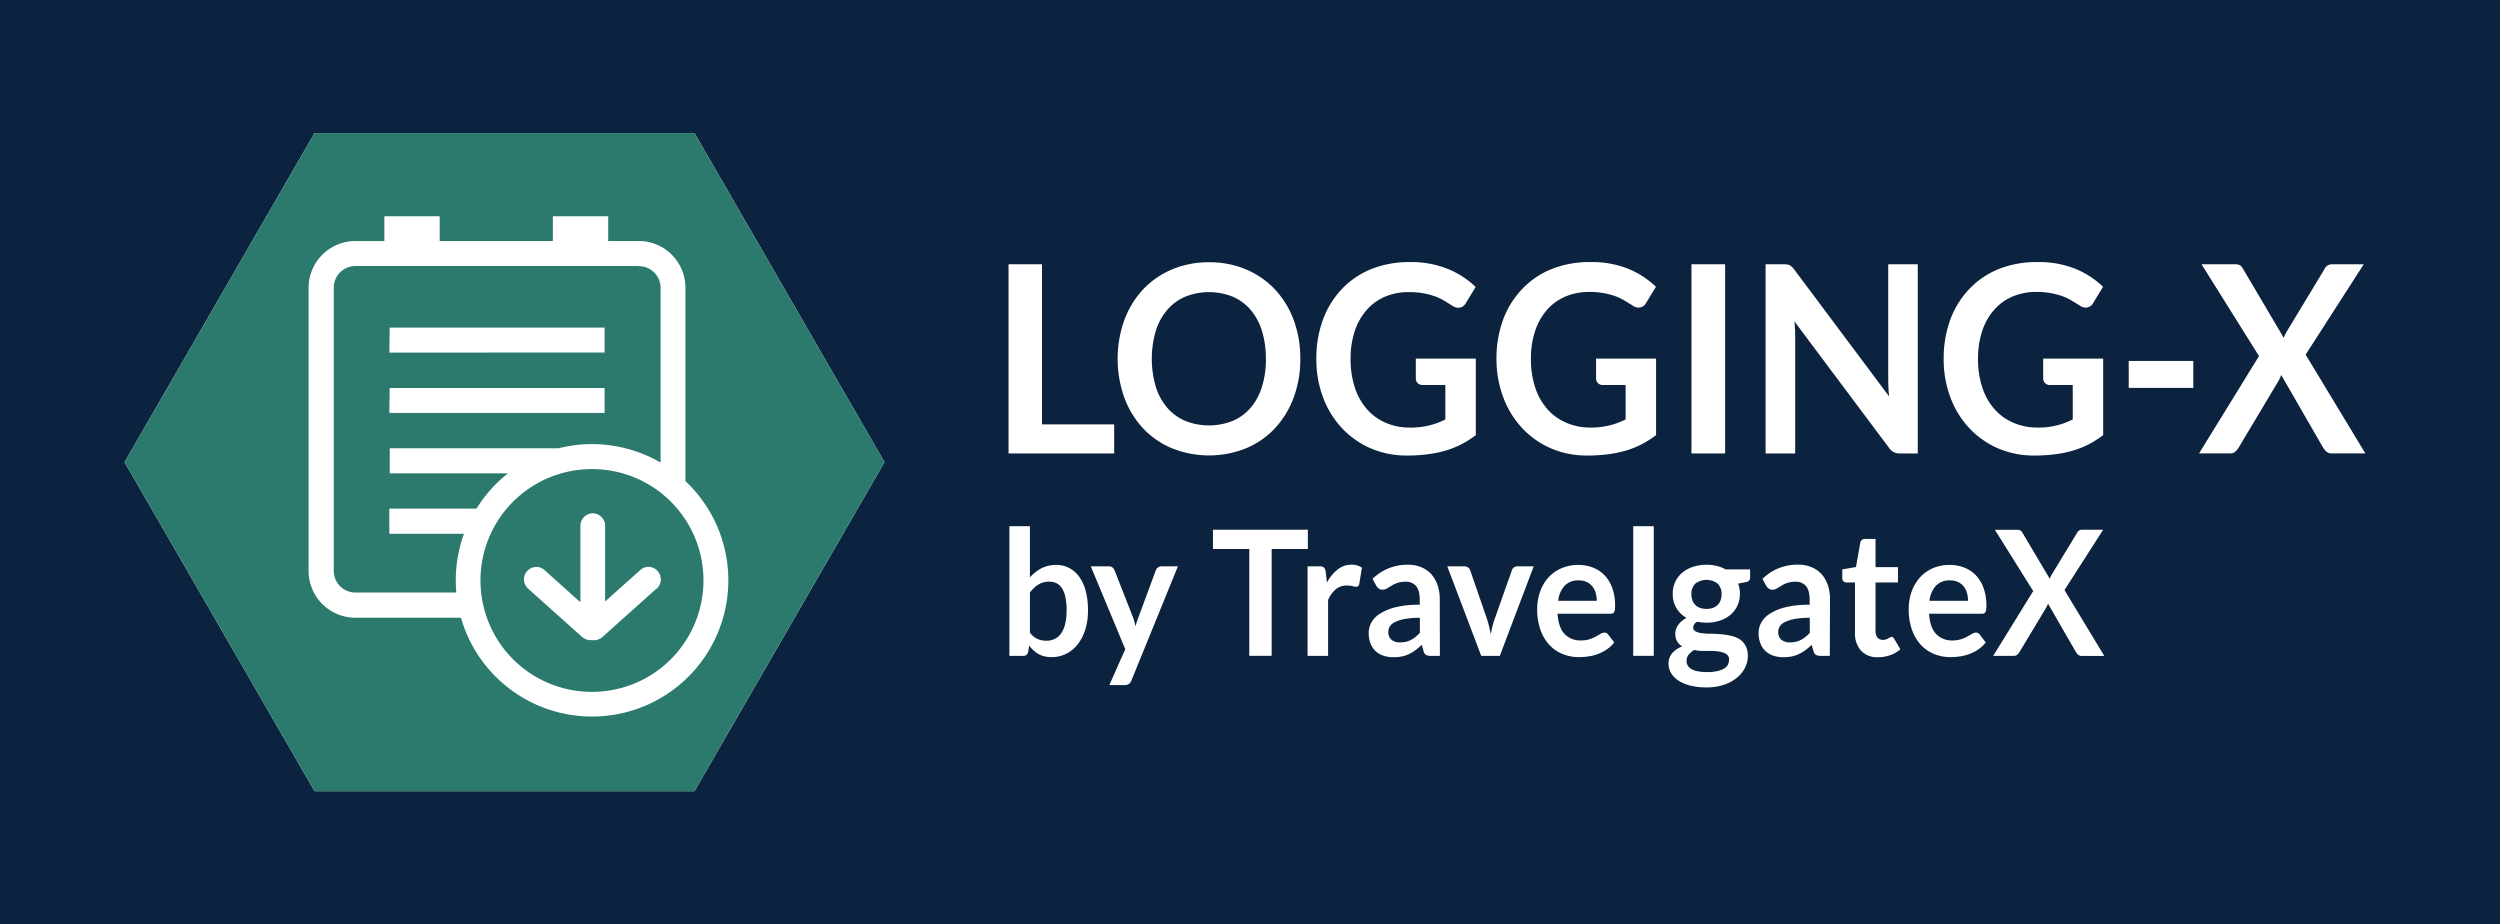 <svg id="Capa_1" data-name="Capa 1" xmlns="http://www.w3.org/2000/svg" viewBox="0 0 994 367.47"><defs><style>.cls-1{fill:#0c2340;}.cls-2{fill:#fff;}.cls-3{fill:#2b7a6d;}</style></defs><title>logos-RGB-trazado</title><rect class="cls-1" x="-27.17" y="-12.07" width="1051" height="415"/><path class="cls-2" d="M414.3,168.74H443v11.55H401V105.07H414.3Z"/><path class="cls-2" d="M517,142.68A43.58,43.58,0,0,1,514.39,158,36.51,36.51,0,0,1,507,170.19a33.24,33.24,0,0,1-11.45,8,39.52,39.52,0,0,1-29.67,0,33.43,33.43,0,0,1-11.5-8A36.23,36.23,0,0,1,447,158a45.94,45.94,0,0,1,0-30.64,36.28,36.28,0,0,1,7.41-12.2,33.71,33.71,0,0,1,11.5-8,37.32,37.32,0,0,1,14.85-2.88,36.77,36.77,0,0,1,14.82,2.91,33.89,33.89,0,0,1,11.45,8,36.36,36.36,0,0,1,7.39,12.18A43.54,43.54,0,0,1,517,142.68Zm-13.69,0a36.68,36.68,0,0,0-1.56-11.11,23.78,23.78,0,0,0-4.48-8.35,19.33,19.33,0,0,0-7.12-5.25,25.47,25.47,0,0,0-18.91,0,19.39,19.39,0,0,0-7.16,5.25,23.88,23.88,0,0,0-4.54,8.35,39.58,39.58,0,0,0,0,22.21,23.61,23.61,0,0,0,4.54,8.33,19.54,19.54,0,0,0,7.16,5.22,25.47,25.47,0,0,0,18.91,0,19.48,19.48,0,0,0,7.12-5.22,23.51,23.51,0,0,0,4.48-8.33A36.61,36.61,0,0,0,503.33,142.68Z"/><path class="cls-2" d="M560.44,170a29.82,29.82,0,0,0,14.23-3.23V153.08h-9a2.76,2.76,0,0,1-2-.75,2.57,2.57,0,0,1-.74-1.85v-7.91h23.85V173a38.59,38.59,0,0,1-5.68,3.62,35.7,35.7,0,0,1-6.3,2.52,46.22,46.22,0,0,1-7.16,1.48,64.18,64.18,0,0,1-8.23.5A35.76,35.76,0,0,1,545,178.26a34.26,34.26,0,0,1-11.41-8,36.61,36.61,0,0,1-7.51-12.17,43,43,0,0,1-2.7-15.45A44.42,44.42,0,0,1,526,127.12,35.4,35.4,0,0,1,533.45,115,33.26,33.26,0,0,1,545.17,107a40.72,40.72,0,0,1,15.47-2.8A38.63,38.63,0,0,1,575.83,107a34.81,34.81,0,0,1,10.89,7.1l-3.87,6.34a3.41,3.41,0,0,1-3,1.93,4.3,4.3,0,0,1-2.43-.84c-1.06-.65-2.14-1.31-3.25-2a21.8,21.8,0,0,0-3.67-1.72,29.17,29.17,0,0,0-4.51-1.19,31,31,0,0,0-5.78-.47A23.71,23.71,0,0,0,550.6,118a20.28,20.28,0,0,0-7.31,5.36,24.31,24.31,0,0,0-4.66,8.37A34.32,34.32,0,0,0,537,142.68a35.57,35.57,0,0,0,1.74,11.57,24.62,24.62,0,0,0,4.86,8.56,21,21,0,0,0,7.43,5.33A23.74,23.74,0,0,0,560.44,170Z"/><path class="cls-2" d="M632.12,170a32,32,0,0,0,7.86-.86,31.57,31.57,0,0,0,6.37-2.37V153.08h-9a2.72,2.72,0,0,1-2-.75,2.54,2.54,0,0,1-.75-1.85v-7.91h23.85V173a38.59,38.59,0,0,1-5.68,3.62,35.29,35.29,0,0,1-6.29,2.52,46.11,46.11,0,0,1-7.17,1.48,64,64,0,0,1-8.23.5,35.76,35.76,0,0,1-14.42-2.86,34.12,34.12,0,0,1-11.4-8,36.45,36.45,0,0,1-7.51-12.17A42.8,42.8,0,0,1,595,142.68a44.42,44.42,0,0,1,2.63-15.56A35.4,35.4,0,0,1,605.13,115,33.21,33.21,0,0,1,616.86,107a40.67,40.67,0,0,1,15.46-2.8,38.68,38.68,0,0,1,15.2,2.73,34.76,34.76,0,0,1,10.88,7.1l-3.87,6.34a3.41,3.41,0,0,1-3,1.93,4.3,4.3,0,0,1-2.43-.84c-1.06-.65-2.14-1.31-3.25-2a21.8,21.8,0,0,0-3.67-1.72,28.87,28.87,0,0,0-4.51-1.19,31,31,0,0,0-5.77-.47,23.65,23.65,0,0,0-9.59,1.87,20.32,20.32,0,0,0-7.32,5.36,24.47,24.47,0,0,0-4.66,8.37,34.33,34.33,0,0,0-1.63,10.93,35.58,35.58,0,0,0,1.73,11.57,24.62,24.62,0,0,0,4.86,8.56,20.91,20.91,0,0,0,7.44,5.33A23.65,23.65,0,0,0,632.12,170Z"/><path class="cls-2" d="M685.91,180.29H672.53V105.07h13.38Z"/><path class="cls-2" d="M710.5,105.15a3.13,3.13,0,0,1,1.06.31,3.47,3.47,0,0,1,.92.67,11,11,0,0,1,1,1.17l37.63,50.31c-.13-1.22-.22-2.4-.27-3.57s-.08-2.24-.08-3.25V105.07H762.5v75.22h-6.89a5,5,0,0,1-4.66-2.4L713.47,127.8c.1,1.11.18,2.21.23,3.3s.07,2.09.07,3v46.2H702V105.07h7A10.42,10.42,0,0,1,710.5,105.15Z"/><path class="cls-2" d="M809.89,170a29.82,29.82,0,0,0,14.23-3.23V153.08h-9a2.72,2.72,0,0,1-2-.75,2.54,2.54,0,0,1-.75-1.85v-7.91h23.85V173a38.59,38.59,0,0,1-5.68,3.62,35.7,35.7,0,0,1-6.3,2.52,46.22,46.22,0,0,1-7.16,1.48,64.07,64.07,0,0,1-8.23.5,35.76,35.76,0,0,1-14.42-2.86,34.26,34.26,0,0,1-11.41-8,36.61,36.61,0,0,1-7.51-12.17,43,43,0,0,1-2.7-15.45,44.42,44.42,0,0,1,2.63-15.56A35.4,35.4,0,0,1,782.9,115,33.26,33.26,0,0,1,794.62,107a40.72,40.72,0,0,1,15.47-2.8,38.72,38.72,0,0,1,15.2,2.73,34.88,34.88,0,0,1,10.88,7.1l-3.87,6.34a3.41,3.41,0,0,1-3,1.93,4.3,4.3,0,0,1-2.43-.84c-1.06-.65-2.14-1.31-3.25-2a21.8,21.8,0,0,0-3.67-1.72,29.17,29.17,0,0,0-4.51-1.19,31,31,0,0,0-5.78-.47,23.71,23.71,0,0,0-9.59,1.87,20.28,20.28,0,0,0-7.31,5.36,24.31,24.31,0,0,0-4.66,8.37,34.32,34.32,0,0,0-1.64,10.93,35.57,35.57,0,0,0,1.74,11.57,24.62,24.62,0,0,0,4.86,8.56,21,21,0,0,0,7.43,5.33A23.74,23.74,0,0,0,809.89,170Z"/><path class="cls-2" d="M846.38,143.51h25.68v10.71H846.38Z"/><path class="cls-2" d="M898.18,141.58l-22.85-36.51h13.28a3.9,3.9,0,0,1,2,.39,3.38,3.38,0,0,1,1.12,1.27l16.31,27.62q.24-.67.54-1.32a13.15,13.15,0,0,1,.7-1.33L924.21,107a3.21,3.21,0,0,1,2.82-1.92h12.79L916.72,141l23.75,39.28H927.13a3.13,3.13,0,0,1-2.15-.73,6.87,6.87,0,0,1-1.37-1.67L907,149.08q-.21.61-.45,1.17c-.17.36-.33.7-.5,1l-15.91,26.63a8,8,0,0,1-1.34,1.64,2.74,2.74,0,0,1-2,.76H874.34Z"/><path class="cls-2" d="M401.34,260.76V209.22h8.16v20.33a16.13,16.13,0,0,1,4.57-3.59,12.57,12.57,0,0,1,5.94-1.34,10.79,10.79,0,0,1,5.08,1.2,11.47,11.47,0,0,1,4,3.48,17.21,17.21,0,0,1,2.58,5.66,29.55,29.55,0,0,1,.91,7.73,25.29,25.29,0,0,1-1,7.39,18.25,18.25,0,0,1-2.92,5.89,13.59,13.59,0,0,1-4.59,3.9,12.84,12.84,0,0,1-6,1.41,11.47,11.47,0,0,1-2.84-.33,9.68,9.68,0,0,1-4.31-2.36,16.52,16.52,0,0,1-1.73-1.89l-.37,2.39a2.21,2.21,0,0,1-.68,1.29,2.05,2.05,0,0,1-1.3.38Zm15.87-29.48a8,8,0,0,0-4.35,1.13,12.92,12.92,0,0,0-3.36,3.17v15.95a7.89,7.89,0,0,0,3,2.52,8.86,8.86,0,0,0,3.55.71,7.45,7.45,0,0,0,3.34-.73,6.68,6.68,0,0,0,2.53-2.22,11.22,11.22,0,0,0,1.6-3.76,22.8,22.8,0,0,0,.56-5.36,24.93,24.93,0,0,0-.48-5.29,10.43,10.43,0,0,0-1.37-3.52,5.46,5.46,0,0,0-2.16-2A6.46,6.46,0,0,0,417.21,231.28Z"/><path class="cls-2" d="M449.86,270.54a3.41,3.41,0,0,1-.95,1.37,2.76,2.76,0,0,1-1.76.47h-6.08l6.34-14.26L433.7,225.18h7.13a2.17,2.17,0,0,1,1.52.48,3.27,3.27,0,0,1,.8,1.11l7.24,18.45a16.38,16.38,0,0,1,.62,1.87c.18.65.33,1.3.47,1.95q.25-1,.57-1.95c.21-.62.44-1.26.68-1.9l6.81-18.42a2.52,2.52,0,0,1,.88-1.14,2.23,2.23,0,0,1,1.37-.45h6.54Z"/><path class="cls-2" d="M520,210.61v7.67H505.61v42.48h-8.89V218.28H482.28v-7.67Z"/><path class="cls-2" d="M519.89,260.76V225.18h4.79a2.51,2.51,0,0,1,1.75.48,2.89,2.89,0,0,1,.66,1.67l.5,4.3a16.61,16.61,0,0,1,4.26-5.2,8.65,8.65,0,0,1,5.49-1.91,6.83,6.83,0,0,1,4.16,1.21l-1.06,6.42a1.32,1.32,0,0,1-.43.88,1.35,1.35,0,0,1-.89.26,5.33,5.33,0,0,1-1.35-.24,8.83,8.83,0,0,0-2.28-.24,6.73,6.73,0,0,0-4.37,1.47,11.31,11.31,0,0,0-3.07,4.32v22.16Z"/><path class="cls-2" d="M572.5,260.76h-3.67a3.71,3.71,0,0,1-1.82-.37,2.32,2.32,0,0,1-1-1.47l-.72-2.53a28.64,28.64,0,0,1-2.53,2.13,15.12,15.12,0,0,1-2.56,1.54,12.72,12.72,0,0,1-2.81.94,16.06,16.06,0,0,1-3.31.31,12.27,12.27,0,0,1-4-.61,8.08,8.08,0,0,1-5.16-4.85,11.35,11.35,0,0,1-.73-4.21,8.68,8.68,0,0,1,1-4,9.68,9.68,0,0,1,3.36-3.55,20.75,20.75,0,0,1,6.24-2.63,38,38,0,0,1,9.69-1v-2.1q0-3.6-1.44-5.33a5.13,5.13,0,0,0-4.18-1.73,9.51,9.51,0,0,0-3.31.49,11.63,11.63,0,0,0-2.29,1.09c-.66.4-1.26.77-1.81,1.09a3.44,3.44,0,0,1-1.81.49,2.27,2.27,0,0,1-1.42-.45,3.42,3.42,0,0,1-1-1.11l-1.49-2.74a19.61,19.61,0,0,1,14.11-5.62,13.17,13.17,0,0,1,5.31,1,11.33,11.33,0,0,1,4,2.84,12.49,12.49,0,0,1,2.46,4.36,17.47,17.47,0,0,1,.84,5.55Zm-15.86-5.34a10.44,10.44,0,0,0,2.31-.24,8.51,8.51,0,0,0,2-.72,10.65,10.65,0,0,0,1.82-1.18,16.53,16.53,0,0,0,1.77-1.65v-6a32.07,32.07,0,0,0-6,.47,15.37,15.37,0,0,0-3.85,1.21,5.06,5.06,0,0,0-2.07,1.71,4,4,0,0,0-.61,2.13,3.84,3.84,0,0,0,1.28,3.25A5.29,5.29,0,0,0,556.64,255.42Z"/><path class="cls-2" d="M596.33,260.76h-7.4l-13.49-35.58h6.78a2.47,2.47,0,0,1,1.5.45,2.25,2.25,0,0,1,.84,1.14l6.55,19c.37,1.11.69,2.19.94,3.26s.48,2.12.68,3.19c.19-1.07.42-2.13.67-3.19a31.53,31.53,0,0,1,1-3.26l6.71-19a2.33,2.33,0,0,1,.82-1.14,2.29,2.29,0,0,1,1.42-.45h6.45Z"/><path class="cls-2" d="M627.53,224.62a15.76,15.76,0,0,1,5.9,1.08,12.77,12.77,0,0,1,4.64,3.14,14.42,14.42,0,0,1,3,5.06,19.89,19.89,0,0,1,1.09,6.85,14.1,14.1,0,0,1-.08,1.61,2.88,2.88,0,0,1-.3,1,1.27,1.27,0,0,1-.58.52,2.42,2.42,0,0,1-.92.15h-21c.25,3.66,1.18,6.34,2.81,8.05a8.53,8.53,0,0,0,6.48,2.56,10.85,10.85,0,0,0,3.42-.48,14.43,14.43,0,0,0,2.51-1.08c.72-.39,1.35-.75,1.89-1.07a3.09,3.09,0,0,1,1.57-.49,1.71,1.71,0,0,1,.86.21,1.93,1.93,0,0,1,.62.59l2.38,3.12a13.56,13.56,0,0,1-3,2.79,16.08,16.08,0,0,1-3.52,1.81,18.24,18.24,0,0,1-3.73.95,24.92,24.92,0,0,1-3.69.28,17.34,17.34,0,0,1-6.57-1.23,14.75,14.75,0,0,1-5.29-3.64,17.27,17.27,0,0,1-3.54-6,24.08,24.08,0,0,1-1.29-8.24,20.49,20.49,0,0,1,1.13-6.84,16.71,16.71,0,0,1,3.22-5.59A15.23,15.23,0,0,1,620.7,226,16.28,16.28,0,0,1,627.53,224.62Zm.16,6.14a7.33,7.33,0,0,0-5.58,2.12,10.6,10.6,0,0,0-2.58,6h15.33a11,11,0,0,0-.43-3.14,7.14,7.14,0,0,0-1.32-2.59,6.22,6.22,0,0,0-2.25-1.75A7.29,7.29,0,0,0,627.69,230.76Z"/><path class="cls-2" d="M657.53,209.22v51.54h-8.16V209.22Z"/><path class="cls-2" d="M678.49,224.55a17.25,17.25,0,0,1,4.09.47,13.58,13.58,0,0,1,3.51,1.37h9.75v3.19a1.81,1.81,0,0,1-.4,1.25,2.28,2.28,0,0,1-1.36.62l-3,.59a11.66,11.66,0,0,1,.52,1.91,12,12,0,0,1,.18,2.12,11.11,11.11,0,0,1-1,4.77,10.74,10.74,0,0,1-2.77,3.62,12.72,12.72,0,0,1-4.2,2.3,16.31,16.31,0,0,1-5.27.82,18.46,18.46,0,0,1-3.74-.38,2.8,2.8,0,0,0-1.59,2.27,1.69,1.69,0,0,0,1,1.59,7.33,7.33,0,0,0,2.48.71,25.81,25.81,0,0,0,3.48.21c1.3,0,2.64.06,4,.18a29,29,0,0,1,4,.61,11.36,11.36,0,0,1,3.49,1.37A7.25,7.25,0,0,1,694,256.7a8.26,8.26,0,0,1,.94,4.16,10.21,10.21,0,0,1-1.11,4.59,12.39,12.39,0,0,1-3.21,4,16.65,16.65,0,0,1-5.13,2.8,21.25,21.25,0,0,1-6.94,1.06,25.5,25.5,0,0,1-6.71-.78,15.34,15.34,0,0,1-4.71-2.08,8.9,8.9,0,0,1-2.8-3,7.42,7.42,0,0,1-.92-3.54,6.24,6.24,0,0,1,1.45-4.2,10,10,0,0,1,4-2.7,5.78,5.78,0,0,1-2-1.94,5.87,5.87,0,0,1-.76-3.16,5.78,5.78,0,0,1,.26-1.65,7.17,7.17,0,0,1,.81-1.68A8.66,8.66,0,0,1,668.6,247a10.12,10.12,0,0,1,1.95-1.33,10.94,10.94,0,0,1-4-3.89,10.73,10.73,0,0,1-1.47-5.68,11,11,0,0,1,1-4.77,10.55,10.55,0,0,1,2.81-3.64,12.46,12.46,0,0,1,4.27-2.31A17.38,17.38,0,0,1,678.49,224.55Zm9,37.7a2.54,2.54,0,0,0-.59-1.73,3.93,3.93,0,0,0-1.62-1,11.34,11.34,0,0,0-2.4-.55,24.25,24.25,0,0,0-2.91-.17h-3.17a13.21,13.21,0,0,1-3.16-.38,7.71,7.71,0,0,0-2.23,1.88,4,4,0,0,0-.84,2.52,3.56,3.56,0,0,0,.45,1.75,3.82,3.82,0,0,0,1.42,1.4,8,8,0,0,0,2.53.92,18.57,18.57,0,0,0,3.8.33,18,18,0,0,0,3.93-.37,9.11,9.11,0,0,0,2.73-1,4.24,4.24,0,0,0,1.57-1.55A4.05,4.05,0,0,0,687.44,262.25Zm-9-20.15a7.31,7.31,0,0,0,2.64-.43,5.2,5.2,0,0,0,1.87-1.2,5,5,0,0,0,1.12-1.84,7.08,7.08,0,0,0,.38-2.36,5.73,5.73,0,0,0-1.5-4.17,7.34,7.34,0,0,0-9,0,5.7,5.7,0,0,0-1.51,4.17,7,7,0,0,0,.38,2.33,5.07,5.07,0,0,0,1.13,1.85,5,5,0,0,0,1.88,1.22A7.36,7.36,0,0,0,678.49,242.1Z"/><path class="cls-2" d="M727.53,260.76h-3.67a3.71,3.71,0,0,1-1.82-.37,2.32,2.32,0,0,1-1-1.47l-.72-2.53a28.64,28.64,0,0,1-2.53,2.13,15.12,15.12,0,0,1-2.56,1.54,12.72,12.72,0,0,1-2.81.94,16.06,16.06,0,0,1-3.31.31,12.27,12.27,0,0,1-4-.61,8.08,8.08,0,0,1-5.16-4.85,11.35,11.35,0,0,1-.73-4.21,8.68,8.68,0,0,1,1-4,9.68,9.68,0,0,1,3.36-3.55,20.75,20.75,0,0,1,6.24-2.63,38,38,0,0,1,9.69-1v-2.1q0-3.6-1.44-5.33a5.13,5.13,0,0,0-4.18-1.73,9.51,9.51,0,0,0-3.31.49,11.91,11.91,0,0,0-2.29,1.09c-.65.4-1.26.77-1.81,1.09a3.44,3.44,0,0,1-1.81.49,2.27,2.27,0,0,1-1.42-.45,3.42,3.42,0,0,1-1-1.11l-1.49-2.74A19.61,19.61,0,0,1,715,224.52a13.13,13.13,0,0,1,5.31,1,11.33,11.33,0,0,1,4,2.84,12.49,12.49,0,0,1,2.46,4.36,17.47,17.47,0,0,1,.84,5.55Zm-15.86-5.34a10.44,10.44,0,0,0,2.31-.24,8.51,8.51,0,0,0,2-.72,10.65,10.65,0,0,0,1.82-1.18,16.53,16.53,0,0,0,1.77-1.65v-6a32.07,32.07,0,0,0-6,.47,15.37,15.37,0,0,0-3.85,1.21,5.06,5.06,0,0,0-2.07,1.71,4,4,0,0,0-.61,2.13,3.84,3.84,0,0,0,1.28,3.25A5.29,5.29,0,0,0,711.67,255.42Z"/><path class="cls-2" d="M746.7,261.31a8.69,8.69,0,0,1-6.78-2.62,10.36,10.36,0,0,1-2.38-7.23V231.59h-3.43a1.61,1.61,0,0,1-1.14-.45,1.76,1.76,0,0,1-.48-1.35v-3.4l5.45-.94,1.72-9.71a1.72,1.72,0,0,1,.61-1.07,1.9,1.9,0,0,1,1.21-.38h4.23v11.2h8.92v6.1h-8.92v19.28a3.93,3.93,0,0,0,.79,2.61,2.64,2.64,0,0,0,2.12.93,3.62,3.62,0,0,0,1.27-.19,6.88,6.88,0,0,0,.89-.4c.25-.14.48-.27.68-.4a1.14,1.14,0,0,1,.59-.19,1,1,0,0,1,.6.19,2.78,2.78,0,0,1,.49.58l2.45,4.16a12.19,12.19,0,0,1-4.1,2.35A14.38,14.38,0,0,1,746.7,261.31Z"/><path class="cls-2" d="M775.15,224.62a15.68,15.68,0,0,1,5.9,1.08,12.81,12.81,0,0,1,4.65,3.14,14.42,14.42,0,0,1,3,5.06,20.13,20.13,0,0,1,1.09,6.85,11.9,11.9,0,0,1-.09,1.61,2.7,2.7,0,0,1-.29,1,1.32,1.32,0,0,1-.58.52,2.48,2.48,0,0,1-.93.15H767q.36,5.49,2.81,8.05a8.53,8.53,0,0,0,6.48,2.56,10.85,10.85,0,0,0,3.42-.48,14.78,14.78,0,0,0,2.51-1.08c.71-.39,1.34-.75,1.88-1.07a3.12,3.12,0,0,1,1.57-.49,1.69,1.69,0,0,1,.86.21,2.07,2.07,0,0,1,.63.59l2.38,3.12a14,14,0,0,1-3,2.79,16.54,16.54,0,0,1-3.52,1.81,18.17,18.17,0,0,1-3.74.95,24.68,24.68,0,0,1-3.68.28,17.39,17.39,0,0,1-6.58-1.23,14.84,14.84,0,0,1-5.29-3.64,17.41,17.41,0,0,1-3.53-6,24.08,24.08,0,0,1-1.29-8.24,20.49,20.49,0,0,1,1.12-6.84,16.73,16.73,0,0,1,3.23-5.59,15,15,0,0,1,5.12-3.76A16.23,16.23,0,0,1,775.15,224.62Zm.17,6.14a7.37,7.37,0,0,0-5.59,2.12,10.73,10.73,0,0,0-2.58,6h15.34a11,11,0,0,0-.43-3.14,7.46,7.46,0,0,0-1.32-2.59,6.39,6.39,0,0,0-2.25-1.75A7.29,7.29,0,0,0,775.32,230.76Z"/><path class="cls-2" d="M808.4,235l-15.24-24.35H802a2.65,2.65,0,0,1,1.34.26,2.43,2.43,0,0,1,.74.85L815,230.14c.1-.3.23-.6.36-.89a8.29,8.29,0,0,1,.46-.88l10-16.47a2.14,2.14,0,0,1,1.88-1.29h8.53l-15.4,24,15.83,26.18H827.7a2,2,0,0,1-1.44-.49,4.43,4.43,0,0,1-.91-1.11L814.28,240a7.05,7.05,0,0,1-.3.78c-.11.24-.22.47-.33.68L803,259.16a5.12,5.12,0,0,1-.89,1.09,1.82,1.82,0,0,1-1.32.51H792.5Z"/><polygon class="cls-2" points="276.13 52.9 125.06 52.9 49.52 183.74 125.06 314.57 276.13 314.57 351.67 183.74 276.13 52.9"/><path class="cls-3" d="M253.89,105.84H141.3a8.61,8.61,0,0,0-8.6,8.6V227a8.61,8.61,0,0,0,8.6,8.6h40.14c-.15-1.6-.22-3.22-.22-4.86a54.09,54.09,0,0,1,3.25-18.51H154.8v-10h34.53a54.23,54.23,0,0,1,12.49-14h-47v-10h67.25a54.38,54.38,0,0,1,40.44,5.61V114.44A8.61,8.61,0,0,0,253.89,105.84Zm-13.5,58.42H154.8v-10h85.59Zm0-24H154.8v-10h85.59Zm32.1,66.61a44.54,44.54,0,0,0-10-10.94,44.25,44.25,0,1,0,10,10.94Zm-11.58,27.34-21.39,19.15a5,5,0,0,1-3.34,1.27,1.51,1.51,0,0,1-.3,0,2.73,2.73,0,0,1-.5-.05l-.29,0a0,0,0,0,1,0,0,4,4,0,0,1-.49,0,5,5,0,0,1-3.33-1.27l-21.4-19.15a5,5,0,1,1,6.67-7.45l14.06,12.59V209.09a5,5,0,0,1,10,0V239l13.67-12.23a5,5,0,1,1,6.66,7.45Zm-7-128.37H141.3a8.61,8.61,0,0,0-8.6,8.6V227a8.61,8.61,0,0,0,8.6,8.6h40.14c-.15-1.6-.22-3.22-.22-4.86a54.09,54.09,0,0,1,3.25-18.51H154.8v-10h34.53a54.23,54.23,0,0,1,12.49-14h-47v-10h67.25a54.38,54.38,0,0,1,40.44,5.61V114.44A8.61,8.61,0,0,0,253.89,105.84Zm-13.5,58.42H154.8v-10h85.59Zm0-24H154.8v-10h85.59Zm32.1,66.61a44.54,44.54,0,0,0-10-10.94,44.25,44.25,0,1,0,10,10.94Zm-11.58,27.34-21.39,19.15a5,5,0,0,1-3.34,1.27,1.51,1.51,0,0,1-.3,0,2.73,2.73,0,0,1-.5-.05l-.29,0a0,0,0,0,1,0,0,4,4,0,0,1-.49,0,5,5,0,0,1-3.33-1.27l-21.4-19.15a5,5,0,1,1,6.67-7.45l14.06,12.59V209.09a5,5,0,0,1,10,0V239l13.67-12.23a5,5,0,1,1,6.66,7.45Zm-7-128.37H141.3a8.61,8.61,0,0,0-8.6,8.6V227a8.61,8.61,0,0,0,8.6,8.6h40.14c-.15-1.6-.22-3.22-.22-4.86a54.09,54.09,0,0,1,3.25-18.51H154.8v-10h34.53a54.23,54.23,0,0,1,12.49-14h-47v-10h67.25a54.38,54.38,0,0,1,40.44,5.61V114.44A8.61,8.61,0,0,0,253.89,105.84Zm-13.5,58.42H154.8v-10h85.59Zm0-24H154.8v-10h85.59Zm32.1,66.61a44.54,44.54,0,0,0-10-10.94,44.25,44.25,0,1,0,10,10.94Zm-11.58,27.34-21.39,19.15a5,5,0,0,1-3.34,1.27,1.51,1.51,0,0,1-.3,0,2.73,2.73,0,0,1-.5-.05l-.29,0a0,0,0,0,1,0,0,4,4,0,0,1-.49,0,5,5,0,0,1-3.33-1.27l-21.4-19.15a5,5,0,1,1,6.67-7.45l14.06,12.59V209.09a5,5,0,0,1,10,0V239l13.67-12.23a5,5,0,1,1,6.66,7.45Zm-7-128.37H141.3a8.61,8.61,0,0,0-8.6,8.6V227a8.61,8.61,0,0,0,8.6,8.6h40.14c-.15-1.6-.22-3.22-.22-4.86a54.09,54.09,0,0,1,3.25-18.51H154.8v-10h34.53a54.23,54.23,0,0,1,12.49-14h-47v-10h67.25a54.38,54.38,0,0,1,40.44,5.61V114.44A8.61,8.61,0,0,0,253.89,105.84Zm-13.5,58.42H154.8v-10h85.59Zm0-24H154.8v-10h85.59Zm32.1,66.61a44.54,44.54,0,0,0-10-10.94,44.25,44.25,0,1,0,10,10.94Zm-11.58,27.34-21.39,19.15a5,5,0,0,1-3.34,1.27,1.51,1.51,0,0,1-.3,0,2.73,2.73,0,0,1-.5-.05l-.29,0a0,0,0,0,1,0,0,4,4,0,0,1-.49,0,5,5,0,0,1-3.33-1.27l-21.4-19.15a5,5,0,1,1,6.67-7.45l14.06,12.59V209.09a5,5,0,0,1,10,0V239l13.67-12.23a5,5,0,1,1,6.66,7.45Zm-7-128.37H141.3a8.61,8.61,0,0,0-8.6,8.6V227a8.61,8.61,0,0,0,8.6,8.6h40.14c-.15-1.6-.22-3.22-.22-4.86a54.09,54.09,0,0,1,3.25-18.51H154.8v-10h34.53a54.23,54.23,0,0,1,12.49-14h-47v-10h67.25a54.38,54.38,0,0,1,40.44,5.61V114.44A8.61,8.61,0,0,0,253.89,105.84Zm-13.5,58.42H154.8v-10h85.59Zm0-24H154.8v-10h85.59Zm32.1,66.61a44.54,44.54,0,0,0-10-10.94,44.25,44.25,0,1,0,10,10.94Zm-11.58,27.34-21.39,19.15a5,5,0,0,1-3.34,1.27,1.51,1.51,0,0,1-.3,0,2.73,2.73,0,0,1-.5-.05l-.29,0a0,0,0,0,1,0,0,4,4,0,0,1-.49,0,5,5,0,0,1-3.33-1.27l-21.4-19.15a5,5,0,1,1,6.67-7.45l14.06,12.59V209.09a5,5,0,0,1,10,0V239l13.67-12.23a5,5,0,1,1,6.66,7.45Zm11.58-27.34a44.54,44.54,0,0,0-10-10.94,44.25,44.25,0,1,0,10,10.94Zm-11.58,27.34-21.39,19.15a5,5,0,0,1-3.34,1.27,1.51,1.51,0,0,1-.3,0,2.73,2.73,0,0,1-.5-.05l-.29,0a0,0,0,0,1,0,0,4,4,0,0,1-.49,0,5,5,0,0,1-3.33-1.27l-21.4-19.15a5,5,0,1,1,6.67-7.45l14.06,12.59V209.09a5,5,0,0,1,10,0V239l13.67-12.23a5,5,0,1,1,6.66,7.45Zm-7-128.37H141.3a8.61,8.61,0,0,0-8.6,8.6V227a8.61,8.61,0,0,0,8.6,8.6h40.14c-.15-1.6-.22-3.22-.22-4.86a54.09,54.09,0,0,1,3.25-18.51H154.8v-10h34.53a54.23,54.23,0,0,1,12.49-14h-47v-10h67.25a54.38,54.38,0,0,1,40.44,5.61V114.44A8.61,8.61,0,0,0,253.89,105.84Zm-13.5,58.42H154.8v-10h85.59Zm0-24H154.8v-10h85.59Zm13.5-34.42H141.3a8.61,8.61,0,0,0-8.6,8.6V227a8.61,8.61,0,0,0,8.6,8.6h40.14c-.15-1.6-.22-3.22-.22-4.86a54.09,54.09,0,0,1,3.25-18.51H154.8v-10h34.53a54.23,54.23,0,0,1,12.49-14h-47v-10h67.25a54.38,54.38,0,0,1,40.44,5.61V114.44A8.61,8.61,0,0,0,253.89,105.84Zm-13.5,58.42H154.8v-10h85.59Zm0-24H154.8v-10h85.59Zm32.1,66.61a44.54,44.54,0,0,0-10-10.94,44.25,44.25,0,1,0,10,10.94Zm-11.58,27.34-21.39,19.15a5,5,0,0,1-3.34,1.27,1.51,1.51,0,0,1-.3,0,2.73,2.73,0,0,1-.5-.05l-.29,0a0,0,0,0,1,0,0,4,4,0,0,1-.49,0,5,5,0,0,1-3.33-1.27l-21.4-19.15a5,5,0,1,1,6.67-7.45l14.06,12.59V209.09a5,5,0,0,1,10,0V239l13.67-12.23a5,5,0,1,1,6.66,7.45Zm11.58-27.34a44.54,44.54,0,0,0-10-10.94,44.25,44.25,0,1,0,10,10.94Zm-11.58,27.34-21.39,19.15a5,5,0,0,1-3.34,1.27,1.51,1.51,0,0,1-.3,0,2.73,2.73,0,0,1-.5-.05l-.29,0a0,0,0,0,1,0,0,4,4,0,0,1-.49,0,5,5,0,0,1-3.33-1.27l-21.4-19.15a5,5,0,1,1,6.67-7.45l14.06,12.59V209.09a5,5,0,0,1,10,0V239l13.67-12.23a5,5,0,1,1,6.66,7.45Zm-7-128.37H141.3a8.61,8.61,0,0,0-8.6,8.6V227a8.61,8.61,0,0,0,8.6,8.6h40.14c-.15-1.6-.22-3.22-.22-4.86a54.09,54.09,0,0,1,3.25-18.51H154.8v-10h34.53a54.23,54.23,0,0,1,12.49-14h-47v-10h67.25a54.38,54.38,0,0,1,40.44,5.61V114.44A8.61,8.61,0,0,0,253.89,105.84Zm-13.5,58.42H154.8v-10h85.59Zm0-24H154.8v-10h85.59Zm13.5-34.42H141.3a8.61,8.61,0,0,0-8.6,8.6V227a8.61,8.61,0,0,0,8.6,8.6h40.14c-.15-1.6-.22-3.22-.22-4.86a54.09,54.09,0,0,1,3.25-18.51H154.8v-10h34.53a54.23,54.23,0,0,1,12.49-14h-47v-10h67.25a54.38,54.38,0,0,1,40.44,5.61V114.44A8.61,8.61,0,0,0,253.89,105.84Zm-13.5,58.42H154.8v-10h85.59Zm0-24H154.8v-10h85.59Zm32.1,66.61a44.54,44.54,0,0,0-10-10.94,44.25,44.25,0,1,0,10,10.94Zm-11.58,27.34-21.39,19.15a5,5,0,0,1-3.34,1.27,1.51,1.51,0,0,1-.3,0,2.73,2.73,0,0,1-.5-.05l-.29,0a0,0,0,0,1,0,0,4,4,0,0,1-.49,0,5,5,0,0,1-3.33-1.27l-21.4-19.15a5,5,0,1,1,6.67-7.45l14.06,12.59V209.09a5,5,0,0,1,10,0V239l13.67-12.23a5,5,0,1,1,6.66,7.45Zm11.58-27.34a44.54,44.54,0,0,0-10-10.94,44.25,44.25,0,1,0,10,10.94Zm-11.58,27.34-21.39,19.15a5,5,0,0,1-3.34,1.27,1.51,1.51,0,0,1-.3,0,2.73,2.73,0,0,1-.5-.05l-.29,0a0,0,0,0,1,0,0,4,4,0,0,1-.49,0,5,5,0,0,1-3.33-1.27l-21.4-19.15a5,5,0,1,1,6.67-7.45l14.06,12.59V209.09a5,5,0,0,1,10,0V239l13.67-12.23a5,5,0,1,1,6.66,7.45Zm-7-128.37H141.3a8.61,8.61,0,0,0-8.6,8.6V227a8.61,8.61,0,0,0,8.6,8.6h40.14c-.15-1.6-.22-3.22-.22-4.86a54.09,54.09,0,0,1,3.25-18.51H154.8v-10h34.53a54.23,54.23,0,0,1,12.49-14h-47v-10h67.25a54.38,54.38,0,0,1,40.44,5.61V114.44A8.61,8.61,0,0,0,253.89,105.84Zm-13.5,58.42H154.8v-10h85.59Zm0-24H154.8v-10h85.59Zm13.5-34.42H141.3a8.61,8.61,0,0,0-8.6,8.6V227a8.61,8.61,0,0,0,8.6,8.6h40.14c-.15-1.6-.22-3.22-.22-4.86a54.09,54.09,0,0,1,3.25-18.51H154.8v-10h34.53a54.23,54.23,0,0,1,12.49-14h-47v-10h67.25a54.38,54.38,0,0,1,40.44,5.61V114.44A8.61,8.61,0,0,0,253.89,105.84Zm-13.5,58.42H154.8v-10h85.59Zm0-24H154.8v-10h85.59Zm32.1,66.61a44.54,44.54,0,0,0-10-10.94,44.25,44.25,0,1,0,10,10.94Zm-11.58,27.34-21.39,19.15a5,5,0,0,1-3.34,1.27,1.51,1.51,0,0,1-.3,0,2.73,2.73,0,0,1-.5-.05l-.29,0a0,0,0,0,1,0,0,4,4,0,0,1-.49,0,5,5,0,0,1-3.33-1.27l-21.4-19.15a5,5,0,1,1,6.67-7.45l14.06,12.59V209.09a5,5,0,0,1,10,0V239l13.67-12.23a5,5,0,1,1,6.66,7.45Zm11.58-27.34a44.54,44.54,0,0,0-10-10.94,44.25,44.25,0,1,0,10,10.94Zm-11.58,27.34-21.39,19.15a5,5,0,0,1-3.34,1.27,1.51,1.51,0,0,1-.3,0,2.73,2.73,0,0,1-.5-.05l-.29,0a0,0,0,0,1,0,0,4,4,0,0,1-.49,0,5,5,0,0,1-3.33-1.27l-21.4-19.15a5,5,0,1,1,6.67-7.45l14.06,12.59V209.09a5,5,0,0,1,10,0V239l13.67-12.23a5,5,0,1,1,6.66,7.45Zm-71.58-32a54.23,54.23,0,0,1,12.49-14h-47v-10h67.25a54.38,54.38,0,0,1,40.44,5.61V114.44a8.61,8.61,0,0,0-8.6-8.6H141.3a8.61,8.61,0,0,0-8.6,8.6V227a8.61,8.61,0,0,0,8.6,8.6h40.14c-.15-1.6-.22-3.22-.22-4.86a54.09,54.09,0,0,1,3.25-18.51H154.8v-10Zm-34.53-72h85.59v10H154.8Zm0,24h85.59v10H154.8ZM276.13,52.9H125.06L49.52,183.73l75.54,130.84H276.13l75.54-130.84Zm-40.75,232a54.19,54.19,0,0,1-52.1-39.29h-42A18.6,18.6,0,0,1,122.7,227V114.44a18.6,18.6,0,0,1,18.6-18.6h11.52V86h22v9.81h45V86h22v9.81h12.11a18.6,18.6,0,0,1,18.6,18.6v76.88a54.15,54.15,0,0,1-37.11,93.6Zm37.11-78.05a44.54,44.54,0,0,0-10-10.94,44.25,44.25,0,1,0,10,10.94Zm-11.58,27.34-21.39,19.15a5,5,0,0,1-3.34,1.27,1.51,1.51,0,0,1-.3,0,2.73,2.73,0,0,1-.5-.05l-.29,0a0,0,0,0,1,0,0,4,4,0,0,1-.49,0,5,5,0,0,1-3.33-1.27l-21.4-19.15a5,5,0,1,1,6.67-7.45l14.06,12.59V209.09a5,5,0,0,1,10,0V239l13.67-12.23a5,5,0,1,1,6.66,7.45Zm-71.58-32a54.23,54.23,0,0,1,12.49-14h-47v-10h67.25a54.38,54.38,0,0,1,40.44,5.61V114.44a8.61,8.61,0,0,0-8.6-8.6H141.3a8.61,8.61,0,0,0-8.6,8.6V227a8.61,8.61,0,0,0,8.6,8.6h40.14c-.15-1.6-.22-3.22-.22-4.86a54.09,54.09,0,0,1,3.25-18.51H154.8v-10Zm-34.53-72h85.59v10H154.8Zm0,24h85.59v10H154.8Zm99.09-48.42H141.3a8.61,8.61,0,0,0-8.6,8.6V227a8.61,8.61,0,0,0,8.6,8.6h40.14c-.15-1.6-.22-3.22-.22-4.86a54.09,54.09,0,0,1,3.25-18.51H154.8v-10h34.53a54.23,54.23,0,0,1,12.49-14h-47v-10h67.25a54.38,54.38,0,0,1,40.44,5.61V114.44A8.61,8.61,0,0,0,253.89,105.84Zm-13.5,58.42H154.8v-10h85.59Zm0-24H154.8v-10h85.59Zm32.1,66.61a44.54,44.54,0,0,0-10-10.94,44.25,44.25,0,1,0,10,10.94Zm-11.58,27.34-21.39,19.15a5,5,0,0,1-3.34,1.27,1.51,1.51,0,0,1-.3,0,2.73,2.73,0,0,1-.5-.05l-.29,0a0,0,0,0,1,0,0,4,4,0,0,1-.49,0,5,5,0,0,1-3.33-1.27l-21.4-19.15a5,5,0,1,1,6.67-7.45l14.06,12.59V209.09a5,5,0,0,1,10,0V239l13.67-12.23a5,5,0,1,1,6.66,7.45Zm11.58-27.34a44.54,44.54,0,0,0-10-10.94,44.25,44.25,0,1,0,10,10.94Zm-11.58,27.34-21.39,19.15a5,5,0,0,1-3.34,1.27,1.51,1.51,0,0,1-.3,0,2.73,2.73,0,0,1-.5-.05l-.29,0a0,0,0,0,1,0,0,4,4,0,0,1-.49,0,5,5,0,0,1-3.33-1.27l-21.4-19.15a5,5,0,1,1,6.67-7.45l14.06,12.59V209.09a5,5,0,0,1,10,0V239l13.67-12.23a5,5,0,1,1,6.66,7.45Zm-7-128.37H141.3a8.61,8.61,0,0,0-8.6,8.6V227a8.61,8.61,0,0,0,8.6,8.6h40.14c-.15-1.6-.22-3.22-.22-4.86a54.09,54.09,0,0,1,3.25-18.51H154.8v-10h34.53a54.23,54.23,0,0,1,12.49-14h-47v-10h67.25a54.38,54.38,0,0,1,40.44,5.61V114.44A8.61,8.61,0,0,0,253.89,105.84Zm-13.5,58.42H154.8v-10h85.59Zm0-24H154.8v-10h85.59Zm13.5-34.42H141.3a8.61,8.61,0,0,0-8.6,8.6V227a8.61,8.61,0,0,0,8.6,8.6h40.14c-.15-1.6-.22-3.22-.22-4.86a54.09,54.09,0,0,1,3.25-18.51H154.8v-10h34.53a54.23,54.23,0,0,1,12.49-14h-47v-10h67.25a54.38,54.38,0,0,1,40.44,5.61V114.44A8.61,8.61,0,0,0,253.89,105.84Zm-13.5,58.42H154.8v-10h85.59Zm0-24H154.8v-10h85.59Zm32.1,66.61a44.54,44.54,0,0,0-10-10.94,44.25,44.25,0,1,0,10,10.94Zm-11.58,27.34-21.39,19.15a5,5,0,0,1-3.34,1.27,1.51,1.51,0,0,1-.3,0,2.73,2.73,0,0,1-.5-.05l-.29,0a0,0,0,0,1,0,0,4,4,0,0,1-.49,0,5,5,0,0,1-3.33-1.27l-21.4-19.15a5,5,0,1,1,6.67-7.45l14.06,12.59V209.09a5,5,0,0,1,10,0V239l13.67-12.23a5,5,0,1,1,6.66,7.45Zm11.58-27.34a44.54,44.54,0,0,0-10-10.94,44.25,44.25,0,1,0,10,10.94Zm-11.58,27.34-21.39,19.15a5,5,0,0,1-3.34,1.27,1.51,1.51,0,0,1-.3,0,2.73,2.73,0,0,1-.5-.05l-.29,0a0,0,0,0,1,0,0,4,4,0,0,1-.49,0,5,5,0,0,1-3.33-1.27l-21.4-19.15a5,5,0,1,1,6.67-7.45l14.06,12.59V209.09a5,5,0,0,1,10,0V239l13.67-12.23a5,5,0,1,1,6.66,7.45Zm-7-128.37H141.3a8.61,8.61,0,0,0-8.6,8.6V227a8.61,8.61,0,0,0,8.6,8.6h40.14c-.15-1.6-.22-3.22-.22-4.86a54.09,54.09,0,0,1,3.25-18.51H154.8v-10h34.53a54.23,54.23,0,0,1,12.49-14h-47v-10h67.25a54.38,54.38,0,0,1,40.44,5.61V114.44A8.61,8.61,0,0,0,253.89,105.84Zm-13.5,58.42H154.8v-10h85.59Zm0-24H154.8v-10h85.59Zm13.5-34.42H141.3a8.61,8.61,0,0,0-8.6,8.6V227a8.61,8.61,0,0,0,8.6,8.6h40.14c-.15-1.6-.22-3.22-.22-4.86a54.09,54.09,0,0,1,3.25-18.51H154.8v-10h34.53a54.23,54.23,0,0,1,12.49-14h-47v-10h67.25a54.38,54.38,0,0,1,40.44,5.61V114.44A8.61,8.61,0,0,0,253.89,105.84Zm-13.5,58.42H154.8v-10h85.59Zm0-24H154.8v-10h85.59Zm32.1,66.61a44.54,44.54,0,0,0-10-10.94,44.25,44.25,0,1,0,10,10.94Zm-11.58,27.34-21.39,19.15a5,5,0,0,1-3.34,1.27,1.51,1.51,0,0,1-.3,0,2.73,2.73,0,0,1-.5-.05l-.29,0a0,0,0,0,1,0,0,4,4,0,0,1-.49,0,5,5,0,0,1-3.33-1.27l-21.4-19.15a5,5,0,1,1,6.67-7.45l14.06,12.59V209.09a5,5,0,0,1,10,0V239l13.67-12.23a5,5,0,1,1,6.66,7.45Zm11.58-27.34a44.54,44.54,0,0,0-10-10.94,44.25,44.25,0,1,0,10,10.94Zm-11.58,27.34-21.39,19.15a5,5,0,0,1-3.34,1.27,1.51,1.51,0,0,1-.3,0,2.73,2.73,0,0,1-.5-.05l-.29,0a0,0,0,0,1,0,0,4,4,0,0,1-.49,0,5,5,0,0,1-3.33-1.27l-21.4-19.15a5,5,0,1,1,6.67-7.45l14.06,12.59V209.09a5,5,0,0,1,10,0V239l13.67-12.23a5,5,0,1,1,6.66,7.45Zm-7-128.37H141.3a8.61,8.61,0,0,0-8.6,8.6V227a8.61,8.61,0,0,0,8.6,8.6h40.14c-.15-1.6-.22-3.22-.22-4.86a54.09,54.09,0,0,1,3.25-18.51H154.8v-10h34.53a54.23,54.23,0,0,1,12.49-14h-47v-10h67.25a54.38,54.38,0,0,1,40.44,5.61V114.44A8.61,8.61,0,0,0,253.89,105.84Zm-13.5,58.42H154.8v-10h85.59Zm0-24H154.8v-10h85.59Zm13.5-34.42H141.3a8.61,8.61,0,0,0-8.6,8.6V227a8.61,8.61,0,0,0,8.6,8.6h40.14c-.15-1.6-.22-3.22-.22-4.86a54.09,54.09,0,0,1,3.25-18.51H154.8v-10h34.53a54.23,54.23,0,0,1,12.49-14h-47v-10h67.25a54.38,54.38,0,0,1,40.44,5.61V114.44A8.61,8.61,0,0,0,253.89,105.84Zm-13.5,58.42H154.8v-10h85.59Zm0-24H154.8v-10h85.59Zm32.1,66.61a44.54,44.54,0,0,0-10-10.94,44.25,44.25,0,1,0,10,10.94Zm-11.58,27.34-21.39,19.15a5,5,0,0,1-3.34,1.27,1.51,1.51,0,0,1-.3,0,2.73,2.73,0,0,1-.5-.05l-.29,0a0,0,0,0,1,0,0,4,4,0,0,1-.49,0,5,5,0,0,1-3.33-1.27l-21.4-19.15a5,5,0,1,1,6.67-7.45l14.06,12.59V209.09a5,5,0,0,1,10,0V239l13.67-12.23a5,5,0,1,1,6.66,7.45Zm-7-128.37H141.3a8.61,8.61,0,0,0-8.6,8.6V227a8.61,8.61,0,0,0,8.6,8.6h40.14c-.15-1.6-.22-3.22-.22-4.86a54.09,54.09,0,0,1,3.25-18.51H154.8v-10h34.53a54.23,54.23,0,0,1,12.49-14h-47v-10h67.25a54.38,54.38,0,0,1,40.44,5.61V114.44A8.61,8.61,0,0,0,253.89,105.84Zm-13.5,58.42H154.8v-10h85.59Zm0-24H154.8v-10h85.59Zm32.1,66.61a44.54,44.54,0,0,0-10-10.94,44.25,44.25,0,1,0,10,10.94Zm-11.58,27.34-21.39,19.15a5,5,0,0,1-3.34,1.27,1.51,1.51,0,0,1-.3,0,2.73,2.73,0,0,1-.5-.05l-.29,0a0,0,0,0,1,0,0,4,4,0,0,1-.49,0,5,5,0,0,1-3.33-1.27l-21.4-19.15a5,5,0,1,1,6.67-7.45l14.06,12.59V209.09a5,5,0,0,1,10,0V239l13.67-12.23a5,5,0,1,1,6.66,7.45Zm-7-128.37H141.3a8.61,8.61,0,0,0-8.6,8.6V227a8.61,8.61,0,0,0,8.6,8.6h40.14c-.15-1.6-.22-3.22-.22-4.86a54.09,54.09,0,0,1,3.25-18.51H154.8v-10h34.53a54.23,54.23,0,0,1,12.49-14h-47v-10h67.25a54.38,54.38,0,0,1,40.44,5.61V114.44A8.61,8.61,0,0,0,253.89,105.84Zm-13.5,58.42H154.8v-10h85.59Zm0-24H154.8v-10h85.59Zm32.1,66.61a44.54,44.54,0,0,0-10-10.94,44.25,44.25,0,1,0,10,10.94Zm-11.58,27.34-21.39,19.15a5,5,0,0,1-3.34,1.27,1.51,1.51,0,0,1-.3,0,2.73,2.73,0,0,1-.5-.05l-.29,0a0,0,0,0,1,0,0,4,4,0,0,1-.49,0,5,5,0,0,1-3.33-1.27l-21.4-19.15a5,5,0,1,1,6.67-7.45l14.06,12.59V209.09a5,5,0,0,1,10,0V239l13.67-12.23a5,5,0,1,1,6.66,7.45Zm-7-128.37H141.3a8.61,8.61,0,0,0-8.6,8.6V227a8.61,8.61,0,0,0,8.6,8.6h40.14c-.15-1.6-.22-3.22-.22-4.86a54.09,54.09,0,0,1,3.25-18.51H154.8v-10h34.53a54.23,54.23,0,0,1,12.49-14h-47v-10h67.25a54.38,54.38,0,0,1,40.44,5.61V114.44A8.61,8.61,0,0,0,253.89,105.84Zm-13.5,58.42H154.8v-10h85.59Zm0-24H154.8v-10h85.59Zm32.1,66.61a44.54,44.54,0,0,0-10-10.94,44.25,44.25,0,1,0,10,10.94Zm-11.58,27.34-21.39,19.15a5,5,0,0,1-3.34,1.27,1.51,1.51,0,0,1-.3,0,2.73,2.73,0,0,1-.5-.05l-.29,0a0,0,0,0,1,0,0,4,4,0,0,1-.49,0,5,5,0,0,1-3.33-1.27l-21.4-19.15a5,5,0,1,1,6.67-7.45l14.06,12.59V209.09a5,5,0,0,1,10,0V239l13.67-12.23a5,5,0,1,1,6.66,7.45Zm-7-128.37H141.3a8.61,8.61,0,0,0-8.6,8.6V227a8.61,8.61,0,0,0,8.6,8.6h40.14c-.15-1.6-.22-3.22-.22-4.86a54.09,54.09,0,0,1,3.25-18.51H154.8v-10h34.53a54.23,54.23,0,0,1,12.49-14h-47v-10h67.25a54.38,54.38,0,0,1,40.44,5.61V114.44A8.61,8.61,0,0,0,253.89,105.84Zm-13.5,58.42H154.8v-10h85.59Zm0-24H154.8v-10h85.59Zm32.1,66.61a44.54,44.54,0,0,0-10-10.94,44.25,44.25,0,1,0,10,10.94Zm-11.58,27.34-21.39,19.15a5,5,0,0,1-3.34,1.27,1.51,1.51,0,0,1-.3,0,2.73,2.73,0,0,1-.5-.05l-.29,0a0,0,0,0,1,0,0,4,4,0,0,1-.49,0,5,5,0,0,1-3.33-1.27l-21.4-19.15a5,5,0,1,1,6.67-7.45l14.06,12.59V209.09a5,5,0,0,1,10,0V239l13.67-12.23a5,5,0,1,1,6.66,7.45Zm-7-128.37H141.3a8.61,8.61,0,0,0-8.6,8.6V227a8.61,8.61,0,0,0,8.6,8.6h40.14c-.15-1.6-.22-3.22-.22-4.86a54.09,54.09,0,0,1,3.25-18.51H154.8v-10h34.53a54.23,54.23,0,0,1,12.49-14h-47v-10h67.25a54.38,54.38,0,0,1,40.44,5.61V114.44A8.61,8.61,0,0,0,253.89,105.84Zm-13.5,58.42H154.8v-10h85.59Zm0-24H154.8v-10h85.59Zm32.1,66.61a44.54,44.54,0,0,0-10-10.94,44.25,44.25,0,1,0,10,10.94Zm-11.58,27.34-21.39,19.15a5,5,0,0,1-3.34,1.27,1.51,1.51,0,0,1-.3,0,2.73,2.73,0,0,1-.5-.05l-.29,0a0,0,0,0,1,0,0,4,4,0,0,1-.49,0,5,5,0,0,1-3.33-1.27l-21.4-19.15a5,5,0,1,1,6.67-7.45l14.06,12.59V209.09a5,5,0,0,1,10,0V239l13.67-12.23a5,5,0,1,1,6.66,7.45Z"/></svg>